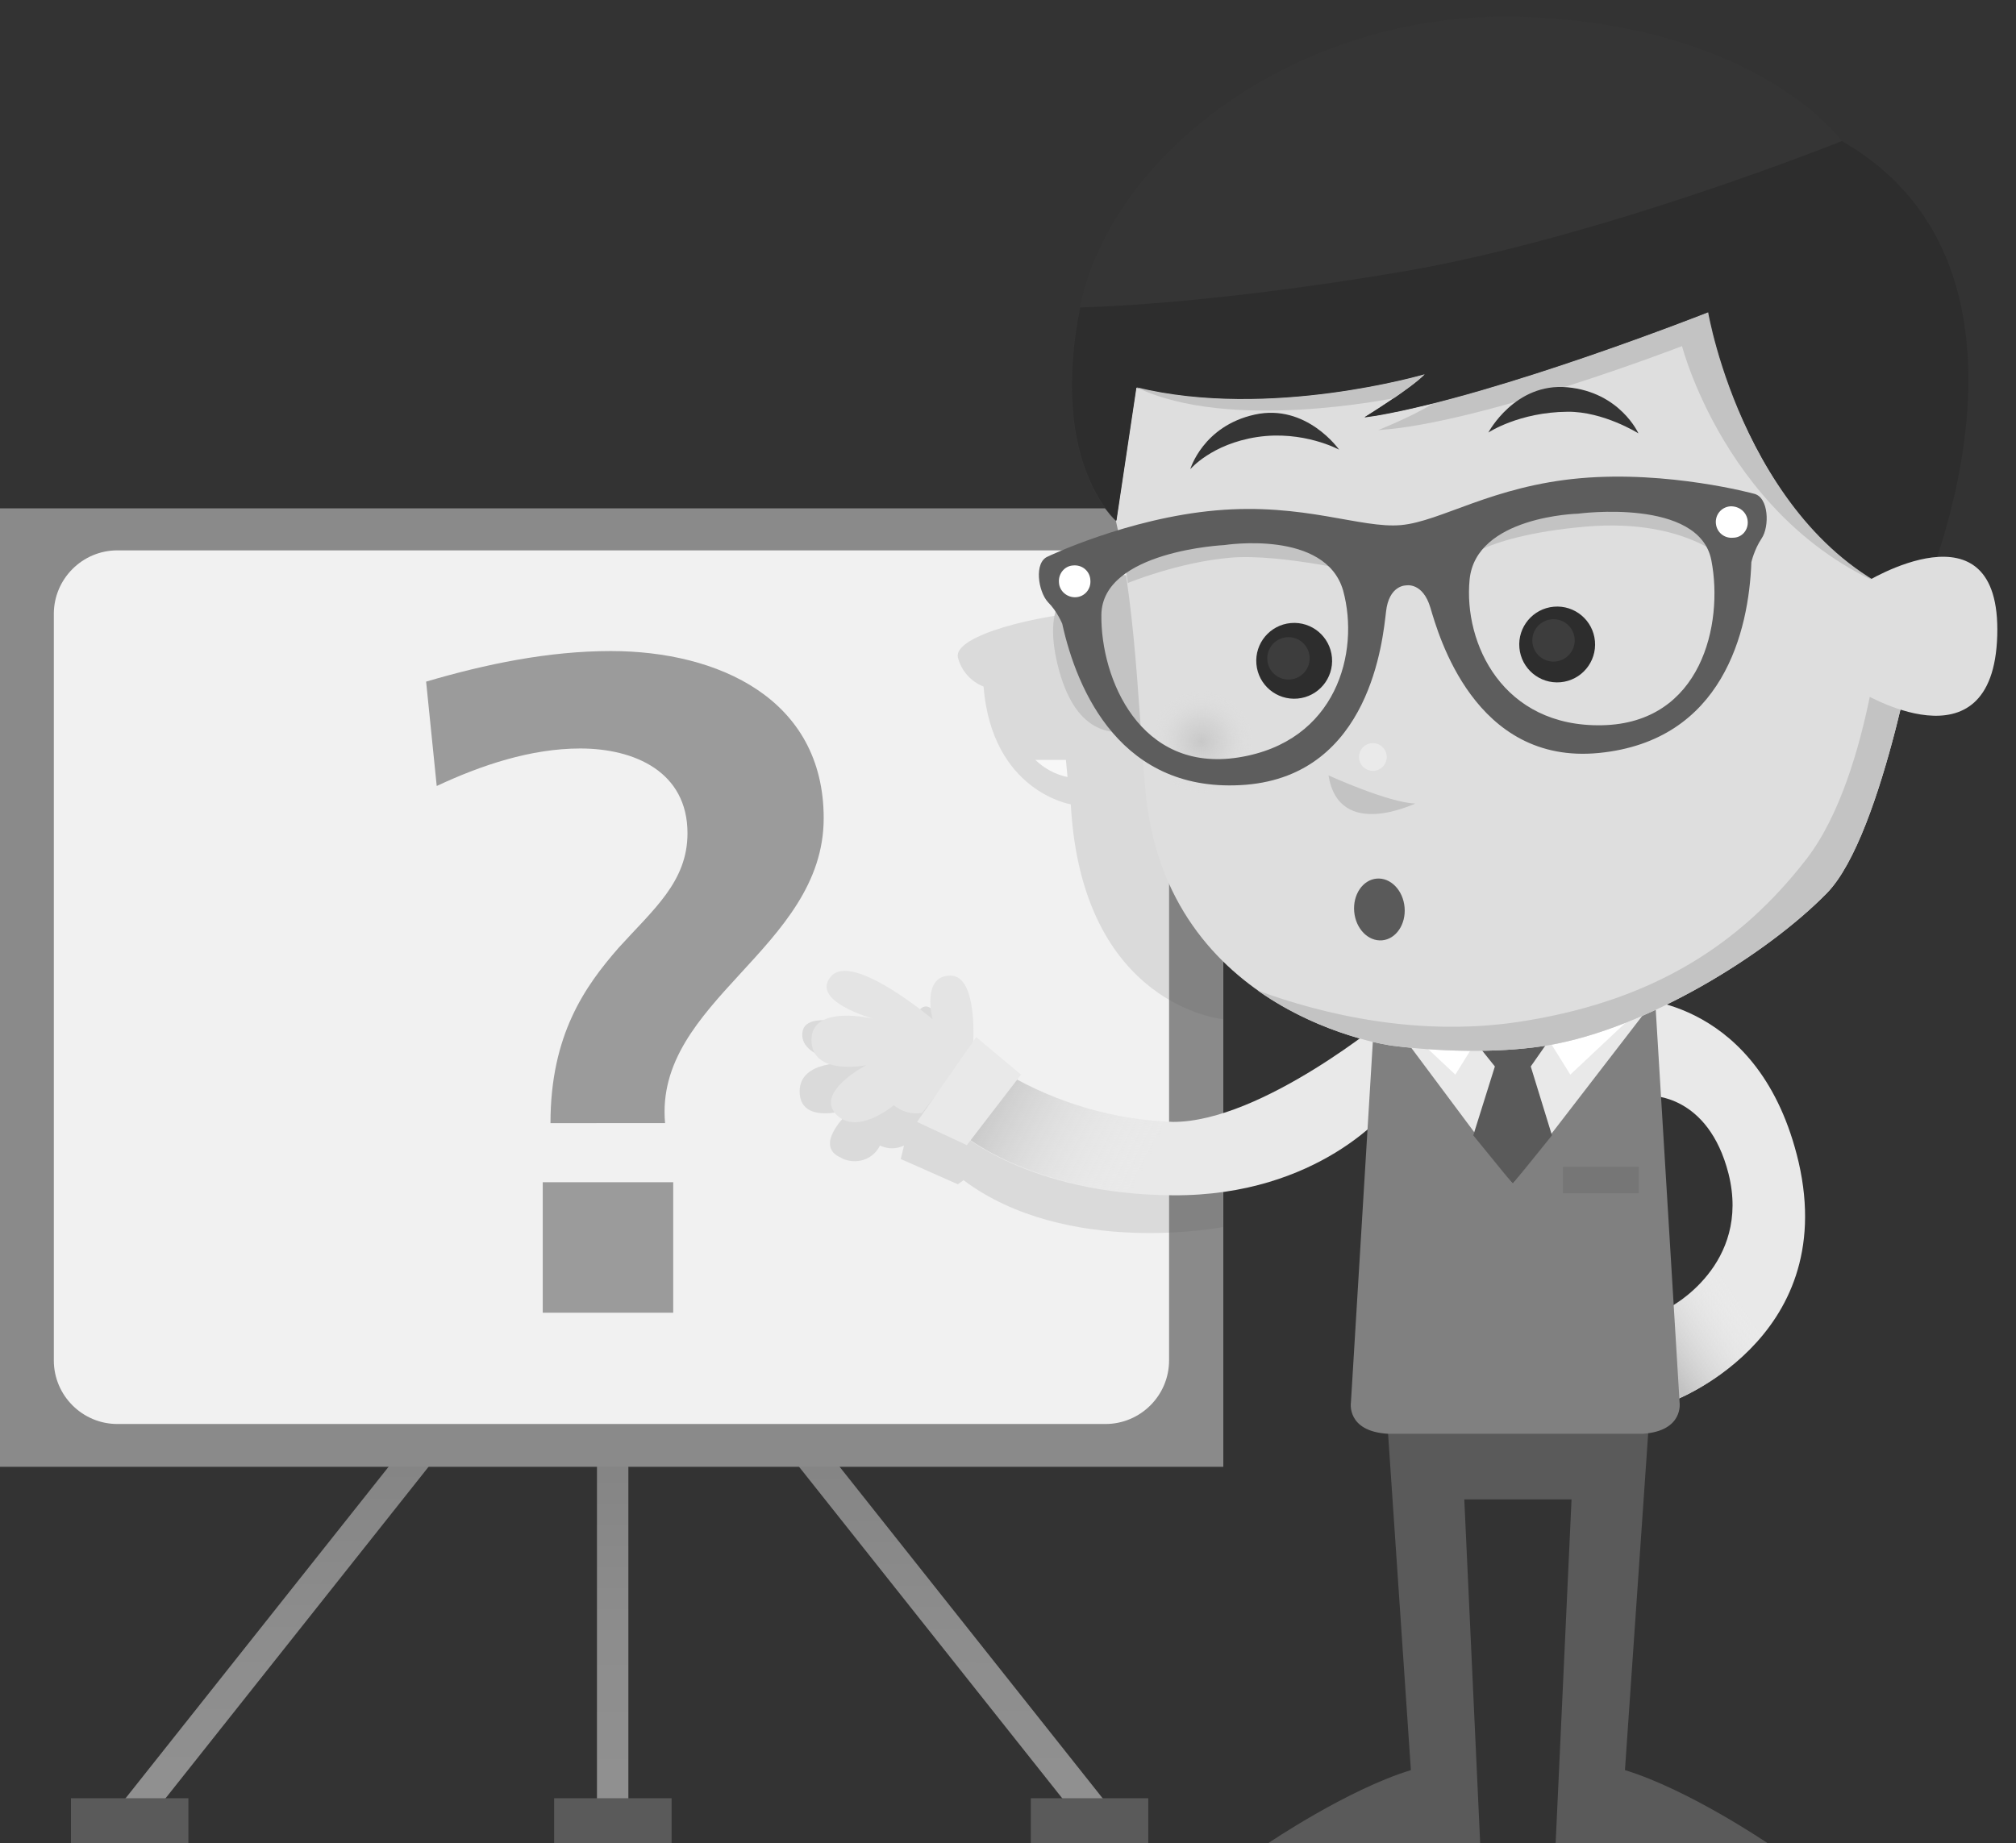 <?xml version="1.0" encoding="utf-8"?>
<!-- Generator: Adobe Illustrator 19.2.1, SVG Export Plug-In . SVG Version: 6.00 Build 0)  -->
<svg version="1.1" id="Layer_1" xmlns="http://www.w3.org/2000/svg" xmlns:xlink="http://www.w3.org/1999/xlink" x="0px" y="0px"
	 viewBox="0 0 494.4 452.1" style="enable-background:new 0 0 494.4 452.1;" xml:space="preserve">
<rect x="0" y="0" width="494.4" height="452.1" fill="#333333" stroke="none"/>
<style type="text/css">
	.st0{fill:#5F5F5F;}
	.st1{fill:url(#SVGID_1_);}
	.st2{fill:url(#SVGID_2_);}
	.st3{fill:url(#SVGID_3_);}
	.st4{fill:#8A8A8A;}
	.st5{fill:#F1F1F1;}
	.st6{fill:#5A5A5A;}
	.st7{opacity:0.15;fill:#5A5A5A;enable-background:new    ;}
	.st8{fill:#F7F7F7;}
	.st9{fill:#E4E4E4;}
	.st10{fill:#E9E9E9;}
	.st11{fill:url(#SVGID_4_);}
	.st12{fill:#808080;}
	.st13{fill:#FFFFFF;}
	.st14{fill:#767676;}
	.st15{fill:url(#SVGID_5_);}
	.st16{fill:#C3C3C3;}
	.st17{fill:#DEDEDE;}
	.st18{fill:url(#SVGID_6_);}
	.st19{fill:#2D2D2D;}
	.st20{fill:#EAEAEA;}
	.st21{fill:#3D3D3D;}
	.st22{fill:#5D5D5D;}
	.st23{fill:#353535;}
	.st24{fill:#9B9B9B;}
</style>
<title>mascot-01-gray</title>
<path class="st0" d="M200.7,313.9c-2-4.4-3.6-9-4.8-13.7l16.6-20.8L200.7,313.9z"/>
<path class="st0" d="M225.1,345.1c-3.7-2.8-7.1-6-10.2-9.4l11.8-29L225.1,345.1z"/>
<linearGradient id="SVGID_1_" gradientUnits="userSpaceOnUse" x1="150.27" y1="555.95" x2="150.27" y2="371" gradientTransform="matrix(1 0 0 1 0 -107.18)">
	<stop  offset="0" style="stop-color:#919191"/>
	<stop  offset="0.25" style="stop-color:#8D8D8D"/>
	<stop  offset="0.53" style="stop-color:#838383"/>
	<stop  offset="0.81" style="stop-color:#727272"/>
	<stop  offset="1" style="stop-color:#646464"/>
</linearGradient>
<rect x="146.4" y="263.8" class="st1" width="7.7" height="185"/>
<linearGradient id="SVGID_2_" gradientUnits="userSpaceOnUse" x1="105.464" y1="556.347" x2="105.464" y2="368.327" gradientTransform="matrix(0.996 -8.730019e-04 8.730019e-04 0.996 -1.284 -105.548)">
	<stop  offset="0" style="stop-color:#919191"/>
	<stop  offset="0.25" style="stop-color:#8D8D8D"/>
	<stop  offset="0.53" style="stop-color:#838383"/>
	<stop  offset="0.81" style="stop-color:#727272"/>
	<stop  offset="1" style="stop-color:#646464"/>
</linearGradient>
<polygon class="st2" points="28.5,444 173.9,260.7 179.9,265.5 34.5,448.8 "/>
<linearGradient id="SVGID_3_" gradientUnits="userSpaceOnUse" x1="198.462" y1="555.927" x2="198.462" y2="367.877" gradientTransform="matrix(0.996 1.046912e-03 -1.046912e-03 0.996 -0.316 -105.104)">
	<stop  offset="0" style="stop-color:#919191"/>
	<stop  offset="0.25" style="stop-color:#8D8D8D"/>
	<stop  offset="0.53" style="stop-color:#838383"/>
	<stop  offset="0.81" style="stop-color:#727272"/>
	<stop  offset="1" style="stop-color:#646464"/>
</linearGradient>
<polygon class="st3" points="121.2,265.6 127.3,260.7 272.7,444 266.6,448.8 "/>
<polygon class="st4" points="282.9,359.8 150.6,359.8 149.5,359.8 17.1,359.8 0,359.8 0,342.6 0,141.8 0,124.7 17.1,124.7 
	149.5,124.7 150.6,124.7 282.9,124.7 300,124.7 300,141.8 300,342.6 300,359.8 "/>
<path class="st5" d="M271.2,135H28.8c-8.6,0-15.6,7-15.6,15.6v183.1c0,8.6,7,15.6,15.6,15.6h242.3c8.6,0,15.6-7,15.6-15.6v-183
	C286.8,142.1,279.8,135,271.2,135C271.2,135,271.2,135,271.2,135z"/>
<rect x="17.4" y="441.1" class="st6" width="28.8" height="11"/>
<rect x="135.9" y="441.1" class="st6" width="28.8" height="11"/>
<rect x="252.8" y="441.1" class="st6" width="28.8" height="11"/>
<path class="st7" d="M299.9,301c0,0-38.2,7.5-63.6-11.5l-1.4,1l-14-6.2l0.8-3.3c-1.9,0.9-4,0.9-5.9,0c-1.7,3.5-5.9,4.8-9.4,3.1
	c0,0,0,0,0,0l-0.1-0.1c-6.8-2.8,1.1-10.4,1.1-10.4l3.4-5.9l-4.6,4.9c0,0-10.1,2.8-10.1-4.9s11.8-6.9,11.8-6.9s-12.1-1.3-11.1-7.7
	s17.7,0,17.7,0l10.3-2c0,0-0.5-3.6,2-4.2s11.2,9.8,11.2,9.8l13.4,17.5l48.4,7.5L299.9,301L299.9,301z"/>
<path class="st7" d="M299.9,250c0,0-34.6-3.1-37.3-52.7c0,0-19.3-3.1-21.4-28.9c-3.1-1.2-5.5-3.9-6.3-7.2
	c-1-5.3,19.6-10.5,33.6-11.2s31.3,21,31.3,21L299.9,250L299.9,250z"/>
<path class="st8" d="M261.8,190.6c-3-0.6-5.7-2.1-7.9-4.2h7.5L261.8,190.6z"/>
<path class="st9" d="M238.6,257.1c0,0,1.5-17.9-5.6-17.8s-4.3,10.7-4.3,10.7s-19.6-16.6-24.9-10.5s10.4,10.4,10.4,10.4
	s-15.2-3.7-15.2,5.2s13.4,6.2,13.4,6.2s-12.5,6.5-7.4,12s14.2-2.2,14.2-2.2c1.9,1.6,4.4,2.3,6.9,1.9L238.6,257.1z"/>
<path class="st10" d="M340.4,272.1c0,0-16.8,21.3-52.7,21.1S235,277.5,235,277.5l11.9-14c12.4,7.2,26.4,11.2,40.8,11.7
	c21.8,0,52.7-25.8,52.7-25.8L340.4,272.1L340.4,272.1z"/>
<path class="st6" d="M359.1,367.8L359.1,367.8l3.9,84.4h-52.1c0,0,19.4-13.2,35.1-18l-5.7-84.1h64l-5.8,84.1
	c15.7,4.8,35.1,18,35.1,18h-52.1l3.9-84.4L359.1,367.8L359.1,367.8z"/>
<path class="st10" d="M404.7,268.8c0,0,14.2-0.5,19.2,19.1c5.6,22.4-14.4,32.8-14.4,32.8V344c0,0,41.7-14.9,31.6-58.9
	c-9.4-40.1-40.5-40.1-40.5-40.1L404.7,268.8z"/>
<linearGradient id="SVGID_4_" gradientUnits="userSpaceOnUse" x1="426.833" y1="426.764" x2="407.183" y2="440.244" gradientTransform="matrix(1 0 0 1 0 -107.18)">
	<stop  offset="0" style="stop-color:#EFEFEF;stop-opacity:0"/>
	<stop  offset="1" style="stop-color:#C2C2C2"/>
</linearGradient>
<path class="st11" d="M432.3,327.5c-6.2,7.3-14,13-22.9,16.5v-23.3c4.8-2.7,8.8-6.6,11.7-11.4L432.3,327.5z"/>
<path class="st12" d="M411.9,344l-6-98.8l-34.3,2.6l-34.3-2.6l-6,98.8c0,0-1.2,7.1,9.1,7.7h62.5C413,351,411.9,344,411.9,344z"/>
<polygon class="st10" points="405.9,245.1 371,290.4 337.2,245.1 "/>
<polygon class="st6" points="385.1,247.7 371,247.7 356.9,249.5 366.6,261.6 361.3,278.5 371,290.4 380.6,278.5 375.4,261.6 "/>
<polygon class="st13" points="366.8,247.7 356.9,263.6 337.2,245.1 366.8,245.1 "/>
<polygon class="st13" points="375.2,247.7 385.1,263.6 404.8,245.1 375.2,245.1 "/>
<rect x="383.3" y="286.2" class="st14" width="18.6" height="6.5"/>
<linearGradient id="SVGID_5_" gradientUnits="userSpaceOnUse" x1="280.322" y1="394.057" x2="240.162" y2="373.027" gradientTransform="matrix(1 0 0 1 0 -107.18)">
	<stop  offset="0" style="stop-color:#EFEFEF;stop-opacity:0"/>
	<stop  offset="1" style="stop-color:#C2C2C2"/>
</linearGradient>
<path class="st15" d="M287.7,275.2c-14.4-0.5-28.4-4.6-40.8-11.8l-11.9,14c0,0,16.8,15.4,52.7,15.6L287.7,275.2L287.7,275.2
	L287.7,275.2z"/>
<polygon class="st10" points="250.4,263.6 237.1,280.9 224.9,275.2 239.4,254.4 "/>
<g>
	<g>
		<path class="st16" d="M295.2,169.4c0,0-27.7,26.7-35.8-6.2c-8.1-32.9,29.2-19.5,29.2-19.5L295.2,169.4z"/>
		<path class="st17" d="M470.6,145.6C468,47.1,368.2,69.1,342,76.2c-26.2,7.1-82.6,3.4-70.6,43c6.9,22.8,7.5,51,9.5,74.8
			c0,0,0,0,0,0c5.1,55.2,60.5,62.5,60.5,62.5l0,0c14.3,1.8,28.4,1.6,38.3-0.1c24.1-4.1,53.5-22.2,68.3-37.3
			c14.1-14.4,23.2-69.8,23.2-69.8L470.6,145.6z"/>
		<g>
			<path class="st16" d="M462.2,145.3c0,0-2.9,44.2-19.1,65.3c-16.2,21-37.3,34.5-68.4,39.7c-26.2,4.5-50.6-1.6-66.2-7.3
				c16,11.3,32.9,13.5,32.9,13.5l0,0c14.3,1.8,28.4,1.6,38.3-0.1c24.1-4.1,53.5-22.2,68.3-37.3c14.1-14.4,23.2-69.8,23.2-69.8
				L462.2,145.3z"/>
		</g>
		
			<radialGradient id="SVGID_6_" cx="67.977" cy="257.347" r="19.931" gradientTransform="matrix(-0.625 5.562748e-02 5.562748e-02 0.625 322.842 17.273)" gradientUnits="userSpaceOnUse">
			<stop  offset="0" style="stop-color:#C8C8C8"/>
			<stop  offset="0.439" style="stop-color:#CECECE;stop-opacity:0.561"/>
			<stop  offset="1" style="stop-color:#DFDFDF;stop-opacity:0"/>
		</radialGradient>
		<circle class="st18" cx="294.7" cy="181.9" r="12.5"/>
		
			<ellipse transform="matrix(0.996 -8.867763e-02 8.867763e-02 0.996 -13.123 28.789)" class="st19" cx="317.4" cy="162.1" rx="9.3" ry="9.3"/>
		
			<ellipse transform="matrix(0.996 -8.867763e-02 8.867763e-02 0.996 -15.141 30.59)" class="st20" cx="336.7" cy="185.7" rx="3.4" ry="3.4"/>
		<path class="st16" d="M419,76.4c0,0-37.4,14.9-67.3,22.4c0,0-3.9,2.7-13.7,6.7c25.3-1.6,74.5-20.6,74.5-20.6s12.4,48.3,58.3,61.9
			C428.5,132,419,76.4,419,76.4z"/>
		
			<ellipse transform="matrix(0.996 -8.867763e-02 8.867763e-02 0.996 -13.075 28.658)" class="st21" cx="316" cy="161.5" rx="5.2" ry="5.2"/>
		<path class="st16" d="M325.8,190.2c0,0,14.7,6.7,21.3,6.9C347.1,197,328.4,206.3,325.8,190.2z"/>
		<path class="st16" d="M425.7,139.5c0,0-10.3-12.7-37.1-10.3c-26.9,2.4-32,10-32,10l-20.5,1.8c0,0-21.7-5.3-34.4-4.2
			c-12.7,1.1-25.1,6.2-25.1,6.2l-0.9-6.5l27.3-7.2l43.8,4l45.4-11.9l24.3,3.6l9.3,13.2L425.7,139.5z"/>
		<g>
			<path class="st22" d="M430.1,121.1c0,0-20.9-5.7-42.5-3.8c-21.6,1.9-34.2,10.6-44,11.5c-9.9,0.9-23.8-5.5-45.4-3.6
				c-21.6,1.9-41.2,11.3-41.2,11.3c-3.5,1.4-2.4,8.6,0,11.2c2.3,2.3,3.5,5.3,3.5,5.3c3.6,16.4,14.5,41.9,45,39.5
				c30.6-2.5,33.6-35.7,34.4-42.4c0.7-6.6,4.9-6.5,4.9-6.5s4.1-0.9,6,5.5c1.9,6.4,10.8,38.6,41.3,35.6c30.5-3,36.8-30,37.4-46.8
				c0,0,0.7-3.1,2.5-5.8C434,129.2,433.8,121.9,430.1,121.1z M303.7,185.8c-24.1,3.8-33.8-19.3-33.6-35
				c0.2-15.7,30.2-17.1,30.2-17.1s24.8-3.9,29.1,11.2C333.5,160,327.8,182,303.7,185.8z M392.9,177.9c-24.4,0.5-34-20.1-32.5-35.7
				C361.9,126.6,387,126,387,126s29.8-4,32.7,11.5C422.7,153,417.3,177.4,392.9,177.9z"/>
			<path class="st13" d="M259.7,142.9c-0.2-2.2,1.4-4.1,3.5-4.2c2.2-0.2,4.1,1.4,4.2,3.6c0.2,2.2-1.4,4.1-3.6,4.2
				C261.7,146.6,259.8,145,259.7,142.9z"/>
			<path class="st13" d="M428.6,127.8c-0.2-2.2-2.1-3.7-4.3-3.6c-2.2,0.2-3.7,2.1-3.5,4.2c0.2,2.2,2.1,3.7,4.2,3.5
				C427.2,131.9,428.8,130,428.6,127.8z"/>
		</g>
		
			<ellipse transform="matrix(0.996 -8.867763e-02 8.867763e-02 0.996 -12.516 34.485)" class="st19" cx="381.9" cy="158.1" rx="9.3" ry="9.3"/>
		
			<ellipse transform="matrix(0.996 -8.867763e-02 8.867763e-02 0.996 -12.429 34.402)" class="st21" cx="381" cy="157.1" rx="5.2" ry="5.2"/>
		<g>
			<path class="st23" d="M451.7,34.6c0,0-19.7-27.6-76-30.4c-56.2-2.8-103.2,33.1-110.9,71.3c-7.7,38.2,8.9,52.3,8.9,52.3l4.9-32.7
				c32.7,8,70.7-3.2,70.7-3.2c-3.2,3.4-14.7,10.5-14.7,10.5c0.9-0.1,1.9-0.3,2.8-0.4c30.4-5.2,81.5-25.4,81.5-25.4
				s9.4,55.6,51.8,70.4C470.8,146.8,507.6,66.6,451.7,34.6z"/>
		</g>
		<path class="st19" d="M451.7,34.6c0,0-59.2,23.8-108.2,32.1c-49,8.3-78.6,8.7-78.6,8.7c-7.7,38.2,8.9,52.3,8.9,52.3l4.9-32.7
			c32.7,8,70.7-3.2,70.7-3.2c-3.2,3.4-14.7,10.5-14.7,10.5c0.9-0.1,1.9-0.3,2.8-0.4c30.4-5.2,81.5-25.4,81.5-25.4
			s9.6,56.4,51.9,71.2C470.9,147.6,507.6,66.6,451.7,34.6z"/>
		<path class="st16" d="M278.7,95c32.7,8,70.7-3.2,70.7-3.2c-1.4,1.5-4.6,3.8-7.6,5.9C341.8,97.6,301.6,106.1,278.7,95z"/>
		<path class="st17" d="M456.1,169.6c0,0,32.7,20.2,33.7-13.7c1-33.9-32.6-12.9-32.6-12.9L456.1,169.6z"/>
		<path class="st23" d="M365,106.1c0,0,6.5-12.3,19.4-11.1c12.9,1.2,17.4,11.3,17.4,11.3s-8.6-5.4-17.4-5.3
			C372.5,101.1,365,106.1,365,106.1z"/>
		<path class="st23" d="M291.9,115.1c0,0,3.1-10.6,15.8-13.4c12.7-2.8,20.7,8.6,20.7,8.6s-8.8-4.8-20.1-3.1
			C297.1,108.9,291.9,115.1,291.9,115.1z"/>
	</g>
	
		<ellipse transform="matrix(0.996 -8.867763e-02 8.867763e-02 0.996 -18.452 30.881)" class="st6" cx="338.3" cy="223.1" rx="6.2" ry="7.6"/>
</g>
<g>
	<path class="st24" d="M104.5,167.2c14.6-4.3,30-7.5,45.3-7.5c26.3,0,52.2,11.7,52.2,41c0,32-41.6,44.8-38.9,74.8H135
		c0-21.7,8.5-33.6,16.7-43c8.5-9.4,16.9-16.2,16.9-28.1c0-15.1-13-20.8-26.3-20.8c-12.1,0-24.3,4.1-35.2,9.2L104.5,167.2z
		 M133.1,290h32v32h-32V290z"/>
</g>
</svg>
